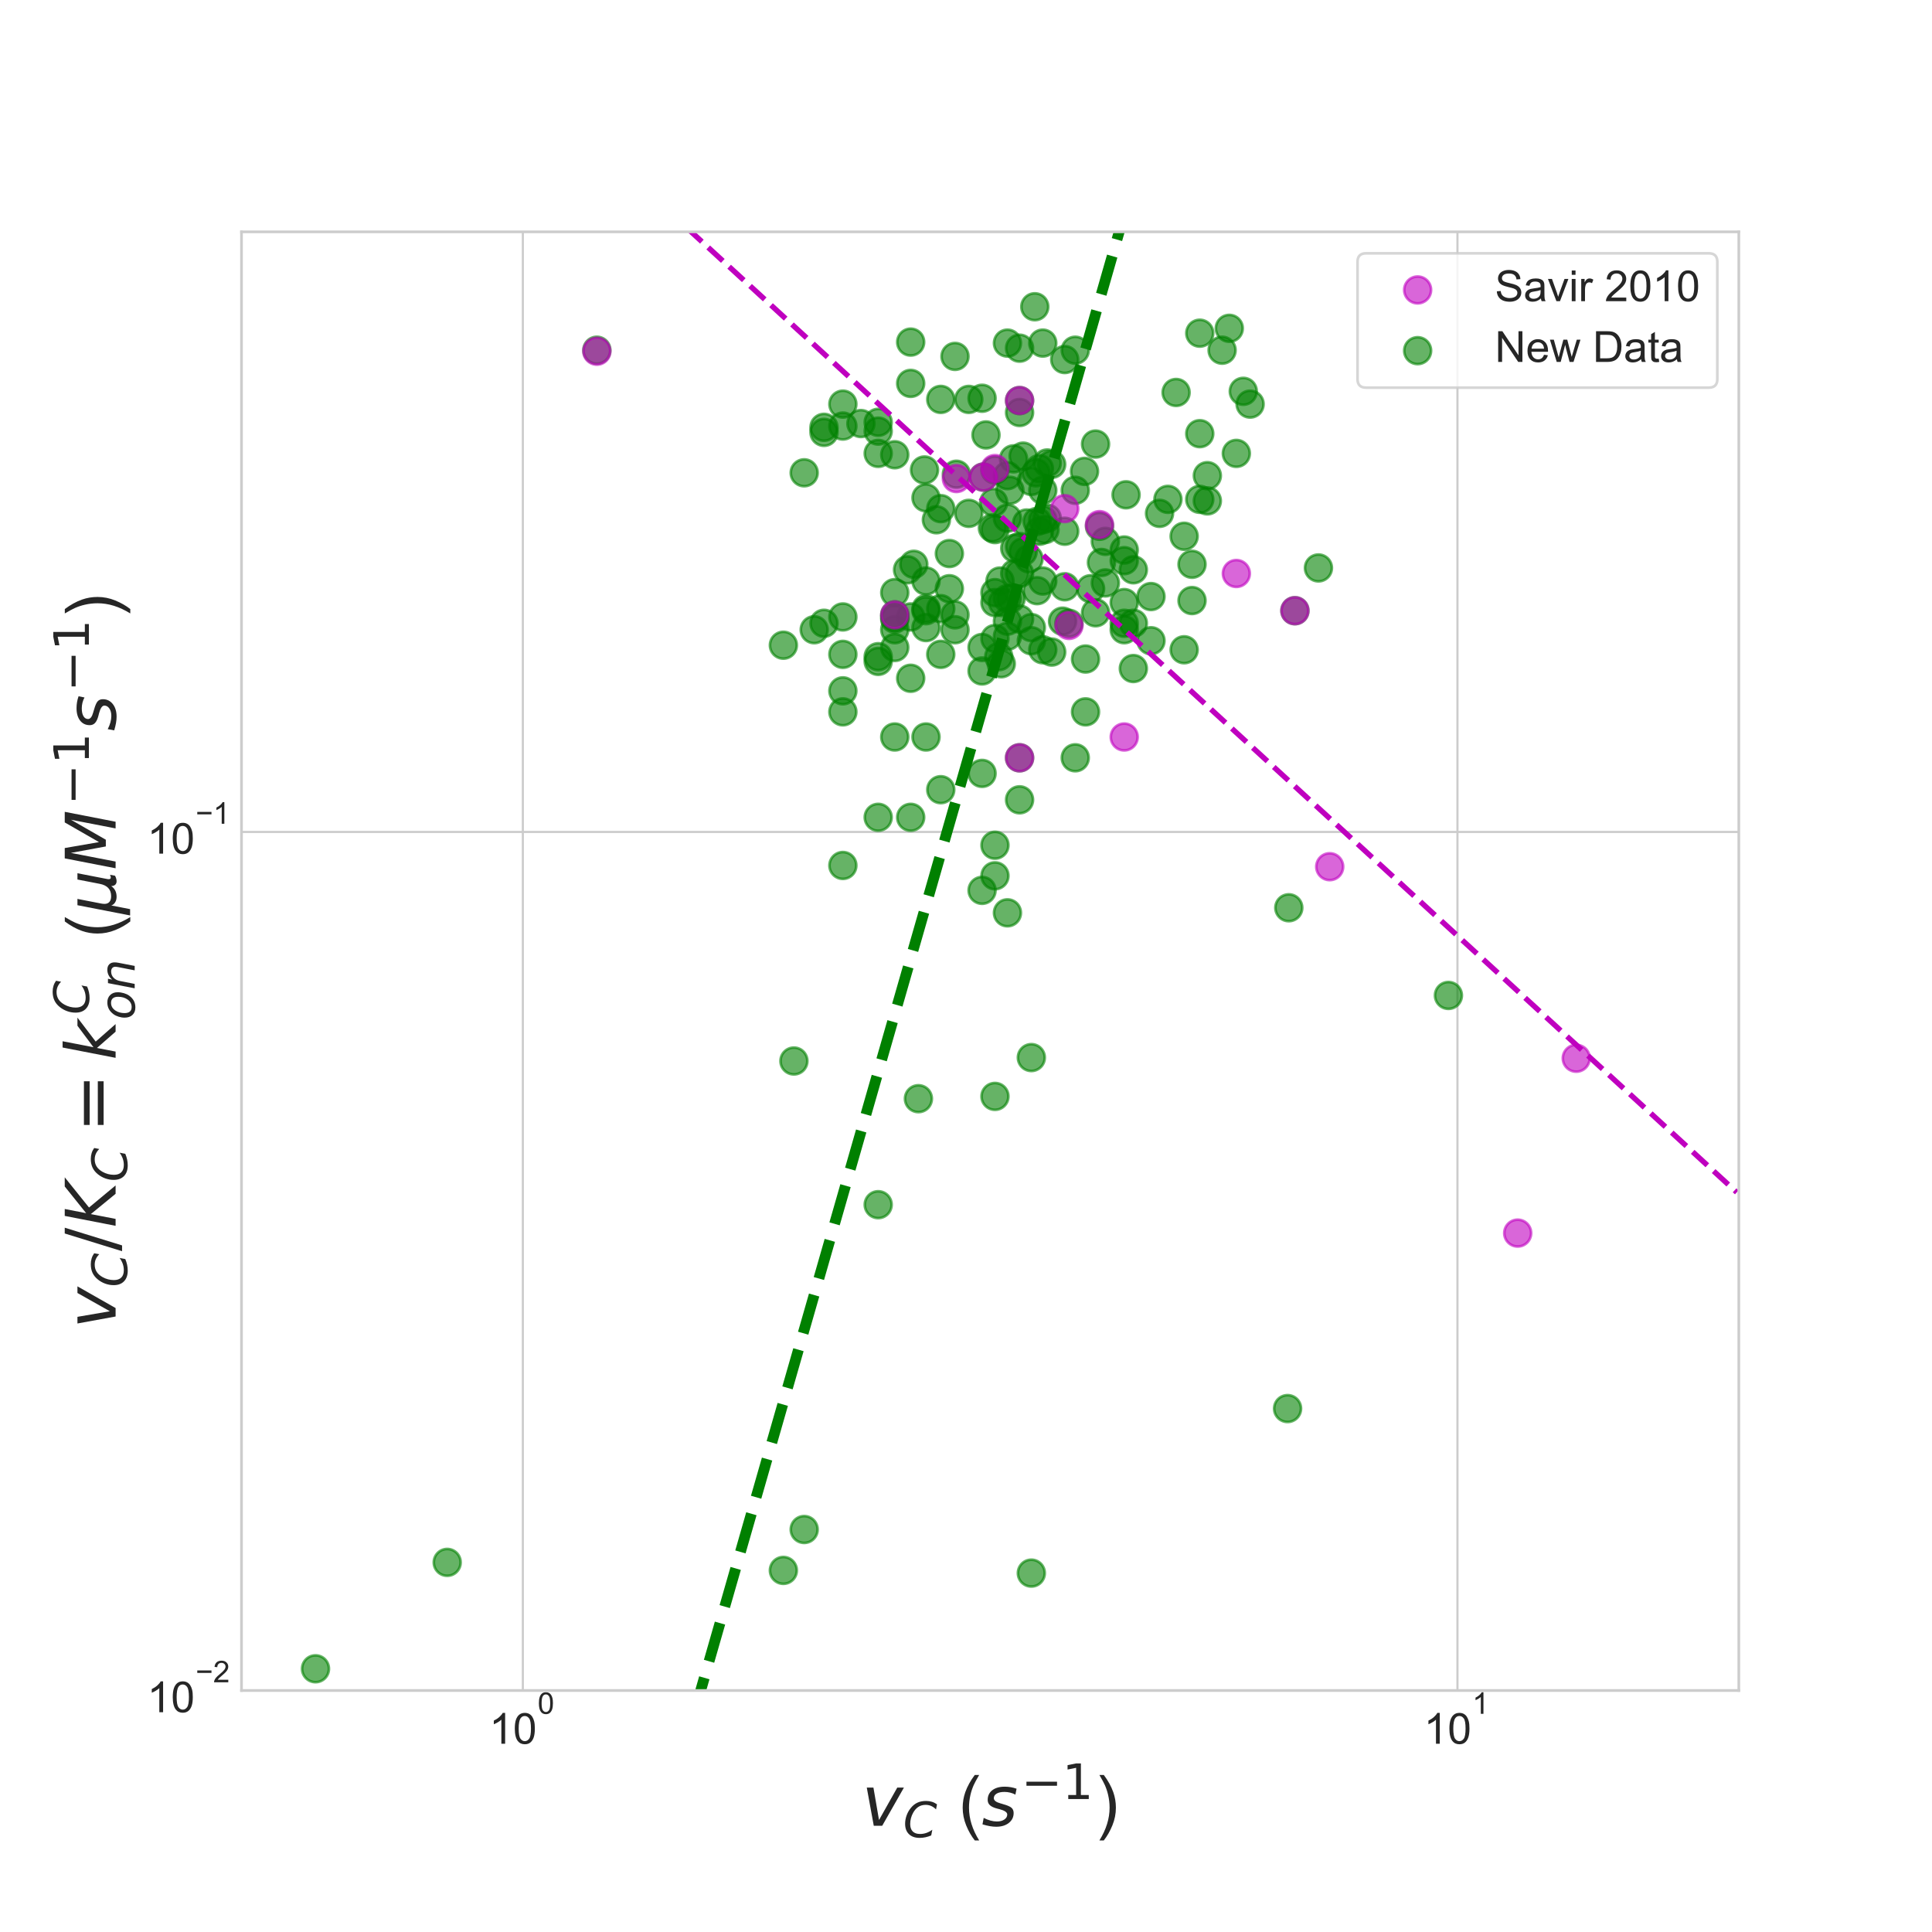 <?xml version="1.0" encoding="utf-8" standalone="no"?>
<!DOCTYPE svg PUBLIC "-//W3C//DTD SVG 1.1//EN"
  "http://www.w3.org/Graphics/SVG/1.1/DTD/svg11.dtd">
<!-- Created with matplotlib (http://matplotlib.org/) -->
<svg height="720pt" version="1.1" viewBox="0 0 720 720" width="720pt" xmlns="http://www.w3.org/2000/svg" xmlns:xlink="http://www.w3.org/1999/xlink">
 <defs>
  <style type="text/css">
*{stroke-linecap:butt;stroke-linejoin:round;}
  </style>
 </defs>
 <g id="figure_1">
  <g id="patch_1">
   <path d="M 0 720 
L 720 720 
L 720 0 
L 0 0 
z
" style="fill:#ffffff;"/>
  </g>
  <g id="axes_1">
   <g id="patch_2">
    <path d="M 90 630 
L 648 630 
L 648 86.4 
L 90 86.4 
z
" style="fill:#ffffff;"/>
   </g>
   <g id="matplotlib.axis_1">
    <g id="xtick_1">
     <g id="line2d_1">
      <path clip-path="url(#p50a602814a)" d="M 194.849 630 
L 194.849 86.4 
" style="fill:none;stroke:#cccccc;stroke-linecap:round;stroke-width:0.8;"/>
     </g>
     <g id="line2d_2"/>
     <g id="text_1">
      <!-- $\mathdefault{10^{0}}$ -->
      <defs>
       <path d="M 37.25 0 
L 28.469 0 
L 28.469 56 
Q 25.297 52.984 20.141 49.953 
Q 14.984 46.922 10.891 45.406 
L 10.891 53.906 
Q 18.266 57.375 23.781 62.297 
Q 29.297 67.234 31.594 71.875 
L 37.25 71.875 
z
" id="ArialMT-31"/>
       <path d="M 4.156 35.297 
Q 4.156 48 6.766 55.734 
Q 9.375 63.484 14.516 67.672 
Q 19.672 71.875 27.484 71.875 
Q 33.25 71.875 37.594 69.547 
Q 41.938 67.234 44.766 62.859 
Q 47.609 58.5 49.219 52.219 
Q 50.828 45.953 50.828 35.297 
Q 50.828 22.703 48.234 14.969 
Q 45.656 7.234 40.5 3 
Q 35.359 -1.219 27.484 -1.219 
Q 17.141 -1.219 11.234 6.203 
Q 4.156 15.141 4.156 35.297 
z
M 13.188 35.297 
Q 13.188 17.672 17.312 11.828 
Q 21.438 6 27.484 6 
Q 33.547 6 37.672 11.859 
Q 41.797 17.719 41.797 35.297 
Q 41.797 52.984 37.672 58.781 
Q 33.547 64.594 27.391 64.594 
Q 21.344 64.594 17.719 59.469 
Q 13.188 52.938 13.188 35.297 
z
" id="ArialMT-30"/>
      </defs>
      <g style="fill:#262626;" transform="translate(182.289 650)scale(0.16 -0.16)">
       <use transform="translate(0 0.994)" xlink:href="#ArialMT-31"/>
       <use transform="translate(55.615 0.994)" xlink:href="#ArialMT-30"/>
       <use transform="translate(112.973 70.688)scale(0.7)" xlink:href="#ArialMT-30"/>
      </g>
     </g>
    </g>
    <g id="xtick_2">
     <g id="line2d_3">
      <path clip-path="url(#p50a602814a)" d="M 543.151 630 
L 543.151 86.4 
" style="fill:none;stroke:#cccccc;stroke-linecap:round;stroke-width:0.8;"/>
     </g>
     <g id="line2d_4"/>
     <g id="text_2">
      <!-- $\mathdefault{10^{1}}$ -->
      <g style="fill:#262626;" transform="translate(530.591 650)scale(0.16 -0.16)">
       <use transform="translate(0 0.994)" xlink:href="#ArialMT-31"/>
       <use transform="translate(55.615 0.994)" xlink:href="#ArialMT-30"/>
       <use transform="translate(112.973 70.688)scale(0.7)" xlink:href="#ArialMT-31"/>
      </g>
     </g>
    </g>
    <g id="xtick_3">
     <g id="line2d_5"/>
    </g>
    <g id="xtick_4">
     <g id="line2d_6"/>
    </g>
    <g id="xtick_5">
     <g id="line2d_7"/>
    </g>
    <g id="xtick_6">
     <g id="line2d_8"/>
    </g>
    <g id="xtick_7">
     <g id="line2d_9"/>
    </g>
    <g id="xtick_8">
     <g id="line2d_10"/>
    </g>
    <g id="xtick_9">
     <g id="line2d_11"/>
    </g>
    <g id="xtick_10">
     <g id="line2d_12"/>
    </g>
    <g id="xtick_11">
     <g id="line2d_13"/>
    </g>
    <g id="xtick_12">
     <g id="line2d_14"/>
    </g>
    <g id="xtick_13">
     <g id="line2d_15"/>
    </g>
    <g id="xtick_14">
     <g id="line2d_16"/>
    </g>
    <g id="xtick_15">
     <g id="line2d_17"/>
    </g>
    <g id="xtick_16">
     <g id="line2d_18"/>
    </g>
    <g id="text_3">
     <!-- $v_C$ ($s^{-1}$) -->
     <defs>
      <path d="M 7.172 54.688 
L 16.703 54.688 
L 24.703 8.203 
L 50.875 54.688 
L 60.406 54.688 
L 29.297 0 
L 17.188 0 
z
" id="DejaVuSans-Oblique-76"/>
      <path d="M 69.484 67.281 
L 67.484 56.891 
Q 62.797 61.625 57.547 63.922 
Q 52.297 66.219 46.188 66.219 
Q 37.844 66.219 31.516 62.203 
Q 25.203 58.203 20.609 50 
Q 17.672 44.734 16.125 38.844 
Q 14.594 32.953 14.594 27 
Q 14.594 17.047 19.75 11.812 
Q 24.906 6.594 34.719 6.594 
Q 41.5 6.594 47.75 8.766 
Q 54 10.938 59.906 15.281 
L 57.625 3.609 
Q 51.812 1.125 45.875 -0.141 
Q 39.938 -1.422 33.984 -1.422 
Q 19.969 -1.422 12.078 6.188 
Q 4.203 13.812 4.203 27.391 
Q 4.203 36.078 7.203 44.469 
Q 10.203 52.875 15.828 59.812 
Q 21.781 67.188 29.422 70.703 
Q 37.062 74.219 47.219 74.219 
Q 53.469 74.219 59.062 72.484 
Q 64.656 70.75 69.484 67.281 
z
" id="DejaVuSans-Oblique-43"/>
      <path id="ArialMT-20"/>
      <path d="M 23.391 -21.047 
Q 16.109 -11.859 11.078 0.438 
Q 6.062 12.75 6.062 25.922 
Q 6.062 37.547 9.812 48.188 
Q 14.203 60.547 23.391 72.797 
L 29.688 72.797 
Q 23.781 62.641 21.875 58.297 
Q 18.891 51.562 17.188 44.234 
Q 15.094 35.109 15.094 25.875 
Q 15.094 2.391 29.688 -21.047 
z
" id="ArialMT-28"/>
      <path d="M 50 53.078 
L 48.297 44.578 
Q 44.734 46.531 40.766 47.5 
Q 36.812 48.484 32.625 48.484 
Q 25.531 48.484 21.453 46.062 
Q 17.391 43.656 17.391 39.5 
Q 17.391 34.672 26.859 32.078 
Q 27.594 31.891 27.938 31.781 
L 30.812 30.906 
Q 39.797 28.422 42.797 25.688 
Q 45.797 22.953 45.797 18.219 
Q 45.797 9.516 38.891 4.047 
Q 31.984 -1.422 20.797 -1.422 
Q 16.453 -1.422 11.672 -0.578 
Q 6.891 0.25 1.125 2 
L 2.875 11.281 
Q 7.812 8.734 12.594 7.422 
Q 17.391 6.109 21.781 6.109 
Q 28.375 6.109 32.5 8.938 
Q 36.625 11.766 36.625 16.109 
Q 36.625 20.797 25.781 23.688 
L 24.859 23.922 
L 21.781 24.703 
Q 14.938 26.516 11.766 29.469 
Q 8.594 32.422 8.594 37.016 
Q 8.594 45.75 15.156 50.875 
Q 21.734 56 33.016 56 
Q 37.453 56 41.672 55.266 
Q 45.906 54.547 50 53.078 
z
" id="DejaVuSans-Oblique-73"/>
      <path d="M 10.594 35.5 
L 73.188 35.5 
L 73.188 27.203 
L 10.594 27.203 
z
" id="DejaVuSans-2212"/>
      <path d="M 12.406 8.297 
L 28.516 8.297 
L 28.516 63.922 
L 10.984 60.406 
L 10.984 69.391 
L 28.422 72.906 
L 38.281 72.906 
L 38.281 8.297 
L 54.391 8.297 
L 54.391 0 
L 12.406 0 
z
" id="DejaVuSans-31"/>
      <path d="M 12.359 -21.047 
L 6.062 -21.047 
Q 20.656 2.391 20.656 25.875 
Q 20.656 35.062 18.562 44.094 
Q 16.891 51.422 13.922 58.156 
Q 12.016 62.547 6.062 72.797 
L 12.359 72.797 
Q 21.531 60.547 25.922 48.188 
Q 29.688 37.547 29.688 25.922 
Q 29.688 12.75 24.625 0.438 
Q 19.578 -11.859 12.359 -21.047 
z
" id="ArialMT-29"/>
     </defs>
     <g style="fill:#262626;" transform="translate(321.16 680.58)scale(0.26 -0.26)">
      <use transform="translate(0 0.684)" xlink:href="#DejaVuSans-Oblique-76"/>
      <use transform="translate(59.18 -15.722)scale(0.7)" xlink:href="#DejaVuSans-Oblique-43"/>
      <use transform="translate(110.791 0.684)" xlink:href="#ArialMT-20"/>
      <use transform="translate(138.574 0.684)" xlink:href="#ArialMT-28"/>
      <use transform="translate(171.875 0.684)" xlink:href="#DejaVuSans-Oblique-73"/>
      <use transform="translate(228.625 38.966)scale(0.7)" xlink:href="#DejaVuSans-2212"/>
      <use transform="translate(287.277 38.966)scale(0.7)" xlink:href="#DejaVuSans-31"/>
      <use transform="translate(334.547 0.684)" xlink:href="#ArialMT-29"/>
     </g>
    </g>
   </g>
   <g id="matplotlib.axis_2">
    <g id="ytick_1">
     <g id="line2d_19">
      <path clip-path="url(#p50a602814a)" d="M 90 630 
L 648 630 
" style="fill:none;stroke:#cccccc;stroke-linecap:round;stroke-width:0.8;"/>
     </g>
     <g id="line2d_20"/>
     <g id="text_4">
      <!-- $\mathdefault{10^{-2}}$ -->
      <defs>
       <path d="M 52.828 31.203 
L 5.562 31.203 
L 5.562 39.406 
L 52.828 39.406 
z
" id="ArialMT-2212"/>
       <path d="M 50.344 8.453 
L 50.344 0 
L 3.031 0 
Q 2.938 3.172 4.047 6.109 
Q 5.859 10.938 9.828 15.625 
Q 13.812 20.312 21.344 26.469 
Q 33.016 36.031 37.109 41.625 
Q 41.219 47.219 41.219 52.203 
Q 41.219 57.422 37.469 61 
Q 33.734 64.594 27.734 64.594 
Q 21.391 64.594 17.578 60.781 
Q 13.766 56.984 13.719 50.25 
L 4.688 51.172 
Q 5.609 61.281 11.656 66.578 
Q 17.719 71.875 27.938 71.875 
Q 38.234 71.875 44.234 66.156 
Q 50.25 60.453 50.25 52 
Q 50.25 47.703 48.484 43.547 
Q 46.734 39.406 42.656 34.812 
Q 38.578 30.219 29.109 22.219 
Q 21.188 15.578 18.938 13.203 
Q 16.703 10.844 15.234 8.453 
z
" id="ArialMT-32"/>
      </defs>
      <g style="fill:#262626;" transform="translate(54.82 638.25)scale(0.16 -0.16)">
       <use transform="translate(0 0.994)" xlink:href="#ArialMT-31"/>
       <use transform="translate(55.615 0.994)" xlink:href="#ArialMT-30"/>
       <use transform="translate(112.973 70.688)scale(0.7)" xlink:href="#ArialMT-2212"/>
       <use transform="translate(153.852 70.688)scale(0.7)" xlink:href="#ArialMT-32"/>
      </g>
     </g>
    </g>
    <g id="ytick_2">
     <g id="line2d_21">
      <path clip-path="url(#p50a602814a)" d="M 90 310.041 
L 648 310.041 
" style="fill:none;stroke:#cccccc;stroke-linecap:round;stroke-width:0.8;"/>
     </g>
     <g id="line2d_22"/>
     <g id="text_5">
      <!-- $\mathdefault{10^{-1}}$ -->
      <g style="fill:#262626;" transform="translate(54.82 318.291)scale(0.16 -0.16)">
       <use transform="translate(0 0.994)" xlink:href="#ArialMT-31"/>
       <use transform="translate(55.615 0.994)" xlink:href="#ArialMT-30"/>
       <use transform="translate(112.973 70.688)scale(0.7)" xlink:href="#ArialMT-2212"/>
       <use transform="translate(153.852 70.688)scale(0.7)" xlink:href="#ArialMT-31"/>
      </g>
     </g>
    </g>
    <g id="ytick_3">
     <g id="line2d_23"/>
    </g>
    <g id="ytick_4">
     <g id="line2d_24"/>
    </g>
    <g id="ytick_5">
     <g id="line2d_25"/>
    </g>
    <g id="ytick_6">
     <g id="line2d_26"/>
    </g>
    <g id="ytick_7">
     <g id="line2d_27"/>
    </g>
    <g id="ytick_8">
     <g id="line2d_28"/>
    </g>
    <g id="ytick_9">
     <g id="line2d_29"/>
    </g>
    <g id="ytick_10">
     <g id="line2d_30"/>
    </g>
    <g id="ytick_11">
     <g id="line2d_31"/>
    </g>
    <g id="ytick_12">
     <g id="line2d_32"/>
    </g>
    <g id="ytick_13">
     <g id="line2d_33"/>
    </g>
    <g id="ytick_14">
     <g id="line2d_34"/>
    </g>
    <g id="text_6">
     <!-- $v_C / K_C = k_{on}^C$ ($\mu M^{-1} s^{-1}$) -->
     <defs>
      <path d="M 25.391 72.906 
L 33.688 72.906 
L 8.297 -9.281 
L 0 -9.281 
z
" id="DejaVuSans-2f"/>
      <path d="M 16.891 72.906 
L 26.812 72.906 
L 20.797 42.188 
L 59.078 72.906 
L 72.219 72.906 
L 28.906 38.094 
L 60.594 0 
L 48.578 0 
L 19.484 35.5 
L 12.594 0 
L 2.688 0 
z
" id="DejaVuSans-Oblique-4b"/>
      <path d="M 10.594 45.406 
L 73.188 45.406 
L 73.188 37.203 
L 10.594 37.203 
z
M 10.594 25.484 
L 73.188 25.484 
L 73.188 17.188 
L 10.594 17.188 
z
" id="DejaVuSans-3d"/>
      <path d="M 18.312 75.984 
L 27.297 75.984 
L 18.703 31.688 
L 49.516 54.688 
L 61.188 54.688 
L 26.812 28.516 
L 51.906 0 
L 41.016 0 
L 17.672 26.703 
L 12.5 0 
L 3.516 0 
z
" id="DejaVuSans-Oblique-6b"/>
      <path d="M 25.391 -1.422 
Q 15.766 -1.422 10.172 4.516 
Q 4.594 10.453 4.594 20.703 
Q 4.594 26.656 6.516 32.828 
Q 8.453 39.016 11.531 43.219 
Q 16.359 49.75 22.312 52.875 
Q 28.266 56 35.797 56 
Q 45.125 56 50.859 50.188 
Q 56.594 44.391 56.594 35.016 
Q 56.594 28.516 54.688 22.062 
Q 52.781 15.625 49.703 11.375 
Q 44.922 4.828 38.969 1.703 
Q 33.016 -1.422 25.391 -1.422 
z
M 13.922 21 
Q 13.922 13.578 17.016 9.891 
Q 20.125 6.203 26.422 6.203 
Q 35.453 6.203 41.375 14.078 
Q 47.312 21.969 47.312 34.078 
Q 47.312 41.156 44.141 44.766 
Q 40.969 48.391 34.812 48.391 
Q 29.734 48.391 25.781 46.016 
Q 21.828 43.656 18.703 38.812 
Q 16.406 35.203 15.156 30.562 
Q 13.922 25.922 13.922 21 
z
" id="DejaVuSans-Oblique-6f"/>
      <path d="M 55.719 33.016 
L 49.312 0 
L 40.281 0 
L 46.688 32.672 
Q 47.125 34.969 47.359 36.719 
Q 47.609 38.484 47.609 39.5 
Q 47.609 43.609 45.016 45.891 
Q 42.438 48.188 37.797 48.188 
Q 30.562 48.188 25.344 43.375 
Q 20.125 38.578 18.5 30.328 
L 12.5 0 
L 3.516 0 
L 14.109 54.688 
L 23.094 54.688 
L 21.297 46.094 
Q 25.047 50.828 30.312 53.406 
Q 35.594 56 41.406 56 
Q 48.641 56 52.609 52.094 
Q 56.594 48.188 56.594 41.109 
Q 56.594 39.359 56.375 37.359 
Q 56.156 35.359 55.719 33.016 
z
" id="DejaVuSans-Oblique-6e"/>
      <path d="M -1.312 -20.797 
L 13.375 54.688 
L 22.406 54.688 
L 15.766 20.656 
Q 15.578 19.625 15.422 18.359 
Q 15.281 17.094 15.281 15.828 
Q 15.281 11.281 18.141 8.828 
Q 21 6.391 26.312 6.391 
Q 33.547 6.391 37.984 10.484 
Q 42.438 14.594 44 22.797 
L 50.203 54.688 
L 59.188 54.688 
L 51.031 12.641 
Q 50.828 11.719 50.75 11.031 
Q 50.688 10.359 50.688 9.812 
Q 50.688 8.297 51.297 7.594 
Q 51.906 6.891 53.219 6.891 
Q 53.719 6.891 54.562 7.125 
Q 55.422 7.375 56.984 8.016 
L 55.609 0.781 
Q 53.469 -0.297 51.516 -0.859 
Q 49.562 -1.422 47.703 -1.422 
Q 44.484 -1.422 42.656 0.625 
Q 40.828 2.688 40.828 6.297 
Q 38.094 2.391 34.297 0.484 
Q 30.516 -1.422 25.391 -1.422 
Q 20.844 -1.422 17.453 0.672 
Q 14.062 2.781 12.984 6.203 
L 7.719 -20.797 
z
" id="DejaVuSans-Oblique-3bc"/>
      <path d="M 16.891 72.906 
L 31.688 72.906 
L 40.188 23.781 
L 68.406 72.906 
L 83.594 72.906 
L 69.391 0 
L 59.812 0 
L 72.219 63.922 
L 43.609 14.016 
L 33.984 14.016 
L 24.703 64.109 
L 12.312 0 
L 2.688 0 
z
" id="DejaVuSans-Oblique-4d"/>
     </defs>
     <g style="fill:#262626;" transform="translate(43.28 495.09)rotate(-90)scale(0.26 -0.26)">
      <use transform="translate(0 0.766)" xlink:href="#DejaVuSans-Oblique-76"/>
      <use transform="translate(59.18 -15.641)scale(0.7)" xlink:href="#DejaVuSans-Oblique-43"/>
      <use transform="translate(110.791 0.766)" xlink:href="#DejaVuSans-2f"/>
      <use transform="translate(144.482 0.766)" xlink:href="#DejaVuSans-Oblique-4b"/>
      <use transform="translate(210.059 -15.641)scale(0.7)" xlink:href="#DejaVuSans-Oblique-43"/>
      <use transform="translate(281.152 0.766)" xlink:href="#DejaVuSans-3d"/>
      <use transform="translate(384.424 0.766)" xlink:href="#DejaVuSans-Oblique-6b"/>
      <use transform="translate(449.782 39.047)scale(0.7)" xlink:href="#DejaVuSans-Oblique-43"/>
      <use transform="translate(442.334 -26.578)scale(0.7)" xlink:href="#DejaVuSans-Oblique-6f"/>
      <use transform="translate(485.161 -26.578)scale(0.7)" xlink:href="#DejaVuSans-Oblique-6e"/>
      <use transform="translate(532.261 0.766)" xlink:href="#ArialMT-20"/>
      <use transform="translate(560.044 0.766)" xlink:href="#ArialMT-28"/>
      <use transform="translate(593.345 0.766)" xlink:href="#DejaVuSans-Oblique-3bc"/>
      <use transform="translate(656.968 0.766)" xlink:href="#DejaVuSans-Oblique-4d"/>
      <use transform="translate(750.264 39.047)scale(0.7)" xlink:href="#DejaVuSans-2212"/>
      <use transform="translate(808.916 39.047)scale(0.7)" xlink:href="#DejaVuSans-31"/>
      <use transform="translate(856.187 0.766)" xlink:href="#DejaVuSans-Oblique-73"/>
      <use transform="translate(912.936 39.047)scale(0.7)" xlink:href="#DejaVuSans-2212"/>
      <use transform="translate(971.589 39.047)scale(0.7)" xlink:href="#DejaVuSans-31"/>
      <use transform="translate(1018.859 0.766)" xlink:href="#ArialMT-29"/>
     </g>
    </g>
   </g>
   <g id="PathCollection_1">
    <defs>
     <path d="M 0 5 
C 1.326 5 2.598 4.473 3.536 3.536 
C 4.473 2.598 5 1.326 5 0 
C 5 -1.326 4.473 -2.598 3.536 -3.536 
C 2.598 -4.473 1.326 -5 0 -5 
C -1.326 -5 -2.598 -4.473 -3.536 -3.536 
C -4.473 -2.598 -5 -1.326 -5 0 
C -5 1.326 -4.473 2.598 -3.536 3.536 
C -2.598 4.473 -1.326 5 0 5 
z
" id="m1750986c79" style="stroke:#008000;stroke-opacity:0.6;"/>
    </defs>
    <g clip-path="url(#p50a602814a)">
     <use style="fill:#008000;fill-opacity:0.6;stroke:#008000;stroke-opacity:0.6;" x="299.698" xlink:href="#m1750986c79" y="570.001"/>
     <use style="fill:#008000;fill-opacity:0.6;stroke:#008000;stroke-opacity:0.6;" x="117.579" xlink:href="#m1750986c79" y="621.903"/>
     <use style="fill:#008000;fill-opacity:0.6;stroke:#008000;stroke-opacity:0.6;" x="-1" xlink:href="#m1750986c79" y="721.257"/>
     <use style="fill:#008000;fill-opacity:0.6;stroke:#008000;stroke-opacity:0.6;" x="-1" xlink:href="#m1750986c79" y="726.197"/>
     <use style="fill:#008000;fill-opacity:0.6;stroke:#008000;stroke-opacity:0.6;" x="291.94" xlink:href="#m1750986c79" y="585.244"/>
     <use style="fill:#008000;fill-opacity:0.6;stroke:#008000;stroke-opacity:0.6;" x="384.349" xlink:href="#m1750986c79" y="586.255"/>
     <use style="fill:#008000;fill-opacity:0.6;stroke:#008000;stroke-opacity:0.6;" x="327.277" xlink:href="#m1750986c79" y="168.969"/>
     <use style="fill:#008000;fill-opacity:0.6;stroke:#008000;stroke-opacity:0.6;" x="361.031" xlink:href="#m1750986c79" y="148.849"/>
     <use style="fill:#008000;fill-opacity:0.6;stroke:#008000;stroke-opacity:0.6;" x="388.61" xlink:href="#m1750986c79" y="127.865"/>
     <use style="fill:#008000;fill-opacity:0.6;stroke:#008000;stroke-opacity:0.6;" x="379.964" xlink:href="#m1750986c79" y="129.751"/>
     <use style="fill:#008000;fill-opacity:0.6;stroke:#008000;stroke-opacity:0.6;" x="327.277" xlink:href="#m1750986c79" y="157.382"/>
     <use style="fill:#008000;fill-opacity:0.6;stroke:#008000;stroke-opacity:0.6;" x="375.448" xlink:href="#m1750986c79" y="127.865"/>
     <use style="fill:#008000;fill-opacity:0.6;stroke:#008000;stroke-opacity:0.6;" x="400.718" xlink:href="#m1750986c79" y="130.512"/>
     <use style="fill:#008000;fill-opacity:0.6;stroke:#008000;stroke-opacity:0.6;" x="299.698" xlink:href="#m1750986c79" y="176.202"/>
     <use style="fill:#008000;fill-opacity:0.6;stroke:#008000;stroke-opacity:0.6;" x="333.452" xlink:href="#m1750986c79" y="169.473"/>
     <use style="fill:#008000;fill-opacity:0.6;stroke:#008000;stroke-opacity:0.6;" x="355.903" xlink:href="#m1750986c79" y="132.822"/>
     <use style="fill:#008000;fill-opacity:0.6;stroke:#008000;stroke-opacity:0.6;" x="327.277" xlink:href="#m1750986c79" y="160.663"/>
     <use style="fill:#008000;fill-opacity:0.6;stroke:#008000;stroke-opacity:0.6;" x="350.595" xlink:href="#m1750986c79" y="148.849"/>
     <use style="fill:#008000;fill-opacity:0.6;stroke:#008000;stroke-opacity:0.6;" x="339.385" xlink:href="#m1750986c79" y="127.491"/>
     <use style="fill:#008000;fill-opacity:0.6;stroke:#008000;stroke-opacity:0.6;" x="307.079" xlink:href="#m1750986c79" y="159.248"/>
     <use style="fill:#008000;fill-opacity:0.6;stroke:#008000;stroke-opacity:0.6;" x="356.424" xlink:href="#m1750986c79" y="176.734"/>
     <use style="fill:#008000;fill-opacity:0.6;stroke:#008000;stroke-opacity:0.6;" x="367.448" xlink:href="#m1750986c79" y="162.093"/>
     <use style="fill:#008000;fill-opacity:0.6;stroke:#008000;stroke-opacity:0.6;" x="366.478" xlink:href="#m1750986c79" y="177.803"/>
     <use style="fill:#008000;fill-opacity:0.6;stroke:#008000;stroke-opacity:0.6;" x="370.794" xlink:href="#m1750986c79" y="175.146"/>
     <use style="fill:#008000;fill-opacity:0.6;stroke:#008000;stroke-opacity:0.6;" x="370.794" xlink:href="#m1750986c79" y="220.852"/>
     <use style="fill:#008000;fill-opacity:0.6;stroke:#008000;stroke-opacity:0.6;" x="353.802" xlink:href="#m1750986c79" y="206.284"/>
     <use style="fill:#008000;fill-opacity:0.6;stroke:#008000;stroke-opacity:0.6;" x="391.935" xlink:href="#m1750986c79" y="173.056"/>
     <use style="fill:#008000;fill-opacity:0.6;stroke:#008000;stroke-opacity:0.6;" x="373.139" xlink:href="#m1750986c79" y="247.362"/>
     <use style="fill:#008000;fill-opacity:0.6;stroke:#008000;stroke-opacity:0.6;" x="372.673" xlink:href="#m1750986c79" y="216.532"/>
     <use style="fill:#008000;fill-opacity:0.6;stroke:#008000;stroke-opacity:0.6;" x="353.802" xlink:href="#m1750986c79" y="219.397"/>
     <use style="fill:#008000;fill-opacity:0.6;stroke:#008000;stroke-opacity:0.6;" x="340.544" xlink:href="#m1750986c79" y="210.293"/>
     <use style="fill:#008000;fill-opacity:0.6;stroke:#008000;stroke-opacity:0.6;" x="345.094" xlink:href="#m1750986c79" y="216.532"/>
     <use style="fill:#008000;fill-opacity:0.6;stroke:#008000;stroke-opacity:0.6;" x="376.362" xlink:href="#m1750986c79" y="182.717"/>
     <use style="fill:#008000;fill-opacity:0.6;stroke:#008000;stroke-opacity:0.6;" x="303.434" xlink:href="#m1750986c79" y="234.682"/>
     <use style="fill:#008000;fill-opacity:0.6;stroke:#008000;stroke-opacity:0.6;" x="404.169" xlink:href="#m1750986c79" y="175.673"/>
     <use style="fill:#008000;fill-opacity:0.6;stroke:#008000;stroke-opacity:0.6;" x="372.205" xlink:href="#m1750986c79" y="244.732"/>
     <use style="fill:#008000;fill-opacity:0.6;stroke:#008000;stroke-opacity:0.6;" x="387.344" xlink:href="#m1750986c79" y="197.977"/>
     <use style="fill:#008000;fill-opacity:0.6;stroke:#008000;stroke-opacity:0.6;" x="373.604" xlink:href="#m1750986c79" y="224.558"/>
     <use style="fill:#008000;fill-opacity:0.6;stroke:#008000;stroke-opacity:0.6;" x="376.817" xlink:href="#m1750986c79" y="223.063"/>
     <use style="fill:#008000;fill-opacity:0.6;stroke:#008000;stroke-opacity:0.6;" x="390.282" xlink:href="#m1750986c79" y="193.1"/>
     <use style="fill:#008000;fill-opacity:0.6;stroke:#008000;stroke-opacity:0.6;" x="386.495" xlink:href="#m1750986c79" y="194.304"/>
     <use style="fill:#008000;fill-opacity:0.6;stroke:#008000;stroke-opacity:0.6;" x="387.344" xlink:href="#m1750986c79" y="174.62"/>
     <use style="fill:#008000;fill-opacity:0.6;stroke:#008000;stroke-opacity:0.6;" x="378.174" xlink:href="#m1750986c79" y="213.724"/>
     <use style="fill:#008000;fill-opacity:0.6;stroke:#008000;stroke-opacity:0.6;" x="386.495" xlink:href="#m1750986c79" y="220.122"/>
     <use style="fill:#008000;fill-opacity:0.6;stroke:#008000;stroke-opacity:0.6;" x="369.845" xlink:href="#m1750986c79" y="196.741"/>
     <use style="fill:#008000;fill-opacity:0.6;stroke:#008000;stroke-opacity:0.6;" x="383.482" xlink:href="#m1750986c79" y="208.274"/>
     <use style="fill:#008000;fill-opacity:0.6;stroke:#008000;stroke-opacity:0.6;" x="381.293" xlink:href="#m1750986c79" y="205.627"/>
     <use style="fill:#008000;fill-opacity:0.6;stroke:#008000;stroke-opacity:0.6;" x="389.448" xlink:href="#m1750986c79" y="197.358"/>
     <use style="fill:#008000;fill-opacity:0.6;stroke:#008000;stroke-opacity:0.6;" x="382.61" xlink:href="#m1750986c79" y="194.909"/>
     <use style="fill:#008000;fill-opacity:0.6;stroke:#008000;stroke-opacity:0.6;" x="378.174" xlink:href="#m1750986c79" y="204.323"/>
     <use style="fill:#008000;fill-opacity:0.6;stroke:#008000;stroke-opacity:0.6;" x="365.991" xlink:href="#m1750986c79" y="148.414"/>
     <use style="fill:#008000;fill-opacity:0.6;stroke:#008000;stroke-opacity:0.6;" x="339.385" xlink:href="#m1750986c79" y="142.881"/>
     <use style="fill:#008000;fill-opacity:0.6;stroke:#008000;stroke-opacity:0.6;" x="314.116" xlink:href="#m1750986c79" y="158.779"/>
     <use style="fill:#008000;fill-opacity:0.6;stroke:#008000;stroke-opacity:0.6;" x="320.84" xlink:href="#m1750986c79" y="157.846"/>
     <use style="fill:#008000;fill-opacity:0.6;stroke:#008000;stroke-opacity:0.6;" x="385.64" xlink:href="#m1750986c79" y="114.315"/>
     <use style="fill:#008000;fill-opacity:0.6;stroke:#008000;stroke-opacity:0.6;" x="390.282" xlink:href="#m1750986c79" y="172.539"/>
     <use style="fill:#008000;fill-opacity:0.6;stroke:#008000;stroke-opacity:0.6;" x="379.964" xlink:href="#m1750986c79" y="149.286"/>
     <use style="fill:#008000;fill-opacity:0.6;stroke:#008000;stroke-opacity:0.6;" x="388.61" xlink:href="#m1750986c79" y="182.717"/>
     <use style="fill:#008000;fill-opacity:0.6;stroke:#008000;stroke-opacity:0.6;" x="384.349" xlink:href="#m1750986c79" y="179.422"/>
     <use style="fill:#008000;fill-opacity:0.6;stroke:#008000;stroke-opacity:0.6;" x="307.079" xlink:href="#m1750986c79" y="232.279"/>
     <use style="fill:#008000;fill-opacity:0.6;stroke:#008000;stroke-opacity:0.6;" x="345.094" xlink:href="#m1750986c79" y="185.524"/>
     <use style="fill:#008000;fill-opacity:0.6;stroke:#008000;stroke-opacity:0.6;" x="333.452" xlink:href="#m1750986c79" y="229.139"/>
     <use style="fill:#008000;fill-opacity:0.6;stroke:#008000;stroke-opacity:0.6;" x="396.789" xlink:href="#m1750986c79" y="133.991"/>
     <use style="fill:#008000;fill-opacity:0.6;stroke:#008000;stroke-opacity:0.6;" x="377.723" xlink:href="#m1750986c79" y="170.997"/>
     <use style="fill:#008000;fill-opacity:0.6;stroke:#008000;stroke-opacity:0.6;" x="370.32" xlink:href="#m1750986c79" y="187.236"/>
     <use style="fill:#008000;fill-opacity:0.6;stroke:#008000;stroke-opacity:0.6;" x="381.293" xlink:href="#m1750986c79" y="169.979"/>
     <use style="fill:#008000;fill-opacity:0.6;stroke:#008000;stroke-opacity:0.6;" x="348.966" xlink:href="#m1750986c79" y="193.701"/>
     <use style="fill:#008000;fill-opacity:0.6;stroke:#008000;stroke-opacity:0.6;" x="344.533" xlink:href="#m1750986c79" y="175.146"/>
     <use style="fill:#008000;fill-opacity:0.6;stroke:#008000;stroke-opacity:0.6;" x="409.751" xlink:href="#m1750986c79" y="196.128"/>
     <use style="fill:#008000;fill-opacity:0.6;stroke:#008000;stroke-opacity:0.6;" x="398.373" xlink:href="#m1750986c79" y="232.279"/>
     <use style="fill:#008000;fill-opacity:0.6;stroke:#008000;stroke-opacity:0.6;" x="410.48" xlink:href="#m1750986c79" y="209.617"/>
     <use style="fill:#008000;fill-opacity:0.6;stroke:#008000;stroke-opacity:0.6;" x="391.935" xlink:href="#m1750986c79" y="243.005"/>
     <use style="fill:#008000;fill-opacity:0.6;stroke:#008000;stroke-opacity:0.6;" x="419.651" xlink:href="#m1750986c79" y="184.395"/>
     <use style="fill:#008000;fill-opacity:0.6;stroke:#008000;stroke-opacity:0.6;" x="406.427" xlink:href="#m1750986c79" y="219.397"/>
     <use style="fill:#008000;fill-opacity:0.6;stroke:#008000;stroke-opacity:0.6;" x="465.881" xlink:href="#m1750986c79" y="150.603"/>
     <use style="fill:#008000;fill-opacity:0.6;stroke:#008000;stroke-opacity:0.6;" x="447.116" xlink:href="#m1750986c79" y="124.17"/>
     <use style="fill:#008000;fill-opacity:0.6;stroke:#008000;stroke-opacity:0.6;" x="379.964" xlink:href="#m1750986c79" y="153.725"/>
     <use style="fill:#008000;fill-opacity:0.6;stroke:#008000;stroke-opacity:0.6;" x="438.302" xlink:href="#m1750986c79" y="146.26"/>
     <use style="fill:#008000;fill-opacity:0.6;stroke:#008000;stroke-opacity:0.6;" x="307.079" xlink:href="#m1750986c79" y="161.138"/>
     <use style="fill:#008000;fill-opacity:0.6;stroke:#008000;stroke-opacity:0.6;" x="447.116" xlink:href="#m1750986c79" y="161.615"/>
     <use style="fill:#008000;fill-opacity:0.6;stroke:#008000;stroke-opacity:0.6;" x="375.448" xlink:href="#m1750986c79" y="177.267"/>
     <use style="fill:#008000;fill-opacity:0.6;stroke:#008000;stroke-opacity:0.6;" x="463.338" xlink:href="#m1750986c79" y="145.833"/>
     <use style="fill:#008000;fill-opacity:0.6;stroke:#008000;stroke-opacity:0.6;" x="458.122" xlink:href="#m1750986c79" y="122.358"/>
     <use style="fill:#008000;fill-opacity:0.6;stroke:#008000;stroke-opacity:0.6;" x="455.444" xlink:href="#m1750986c79" y="130.512"/>
     <use style="fill:#008000;fill-opacity:0.6;stroke:#008000;stroke-opacity:0.6;" x="432.127" xlink:href="#m1750986c79" y="191.315"/>
     <use style="fill:#008000;fill-opacity:0.6;stroke:#008000;stroke-opacity:0.6;" x="338.217" xlink:href="#m1750986c79" y="212.342"/>
     <use style="fill:#008000;fill-opacity:0.6;stroke:#008000;stroke-opacity:0.6;" x="386.068" xlink:href="#m1750986c79" y="176.202"/>
     <use style="fill:#008000;fill-opacity:0.6;stroke:#008000;stroke-opacity:0.6;" x="395.991" xlink:href="#m1750986c79" y="231.488"/>
     <use style="fill:#008000;fill-opacity:0.6;stroke:#008000;stroke-opacity:0.6;" x="295.869" xlink:href="#m1750986c79" y="395.407"/>
     <use style="fill:#008000;fill-opacity:0.6;stroke:#008000;stroke-opacity:0.6;" x="166.664" xlink:href="#m1750986c79" y="582.256"/>
     <use style="fill:#008000;fill-opacity:0.6;stroke:#008000;stroke-opacity:0.6;" x="479.839" xlink:href="#m1750986c79" y="524.932"/>
     <use style="fill:#008000;fill-opacity:0.6;stroke:#008000;stroke-opacity:0.6;" x="539.786" xlink:href="#m1750986c79" y="370.974"/>
     <use style="fill:#008000;fill-opacity:0.6;stroke:#008000;stroke-opacity:0.6;" x="480.298" xlink:href="#m1750986c79" y="338.297"/>
     <use style="fill:#008000;fill-opacity:0.6;stroke:#008000;stroke-opacity:0.6;" x="339.385" xlink:href="#m1750986c79" y="304.591"/>
     <use style="fill:#008000;fill-opacity:0.6;stroke:#008000;stroke-opacity:0.6;" x="379.964" xlink:href="#m1750986c79" y="298.067"/>
     <use style="fill:#008000;fill-opacity:0.6;stroke:#008000;stroke-opacity:0.6;" x="327.277" xlink:href="#m1750986c79" y="304.591"/>
     <use style="fill:#008000;fill-opacity:0.6;stroke:#008000;stroke-opacity:0.6;" x="384.349" xlink:href="#m1750986c79" y="394.129"/>
     <use style="fill:#008000;fill-opacity:0.6;stroke:#008000;stroke-opacity:0.6;" x="375.448" xlink:href="#m1750986c79" y="340.183"/>
     <use style="fill:#008000;fill-opacity:0.6;stroke:#008000;stroke-opacity:0.6;" x="370.794" xlink:href="#m1750986c79" y="326.391"/>
     <use style="fill:#008000;fill-opacity:0.6;stroke:#008000;stroke-opacity:0.6;" x="327.277" xlink:href="#m1750986c79" y="448.952"/>
     <use style="fill:#008000;fill-opacity:0.6;stroke:#008000;stroke-opacity:0.6;" x="370.794" xlink:href="#m1750986c79" y="408.6"/>
     <use style="fill:#008000;fill-opacity:0.6;stroke:#008000;stroke-opacity:0.6;" x="482.572" xlink:href="#m1750986c79" y="227.595"/>
     <use style="fill:#008000;fill-opacity:0.6;stroke:#008000;stroke-opacity:0.6;" x="333.452" xlink:href="#m1750986c79" y="234.682"/>
     <use style="fill:#008000;fill-opacity:0.6;stroke:#008000;stroke-opacity:0.6;" x="375.448" xlink:href="#m1750986c79" y="223.063"/>
     <use style="fill:#008000;fill-opacity:0.6;stroke:#008000;stroke-opacity:0.6;" x="314.116" xlink:href="#m1750986c79" y="322.537"/>
     <use style="fill:#008000;fill-opacity:0.6;stroke:#008000;stroke-opacity:0.6;" x="222.428" xlink:href="#m1750986c79" y="130.512"/>
     <use style="fill:#008000;fill-opacity:0.6;stroke:#008000;stroke-opacity:0.6;" x="379.964" xlink:href="#m1750986c79" y="282.41"/>
     <use style="fill:#008000;fill-opacity:0.6;stroke:#008000;stroke-opacity:0.6;" x="350.595" xlink:href="#m1750986c79" y="226.829"/>
     <use style="fill:#008000;fill-opacity:0.6;stroke:#008000;stroke-opacity:0.6;" x="388.61" xlink:href="#m1750986c79" y="242.15"/>
     <use style="fill:#008000;fill-opacity:0.6;stroke:#008000;stroke-opacity:0.6;" x="444.234" xlink:href="#m1750986c79" y="210.293"/>
     <use style="fill:#008000;fill-opacity:0.6;stroke:#008000;stroke-opacity:0.6;" x="404.548" xlink:href="#m1750986c79" y="265.286"/>
     <use style="fill:#008000;fill-opacity:0.6;stroke:#008000;stroke-opacity:0.6;" x="460.752" xlink:href="#m1750986c79" y="168.969"/>
     <use style="fill:#008000;fill-opacity:0.6;stroke:#008000;stroke-opacity:0.6;" x="365.991" xlink:href="#m1750986c79" y="288.225"/>
     <use style="fill:#008000;fill-opacity:0.6;stroke:#008000;stroke-opacity:0.6;" x="400.718" xlink:href="#m1750986c79" y="282.41"/>
     <use style="fill:#008000;fill-opacity:0.6;stroke:#008000;stroke-opacity:0.6;" x="396.789" xlink:href="#m1750986c79" y="197.977"/>
     <use style="fill:#008000;fill-opacity:0.6;stroke:#008000;stroke-opacity:0.6;" x="355.903" xlink:href="#m1750986c79" y="234.682"/>
     <use style="fill:#008000;fill-opacity:0.6;stroke:#008000;stroke-opacity:0.6;" x="408.283" xlink:href="#m1750986c79" y="228.365"/>
     <use style="fill:#008000;fill-opacity:0.6;stroke:#008000;stroke-opacity:0.6;" x="333.452" xlink:href="#m1750986c79" y="241.3"/>
     <use style="fill:#008000;fill-opacity:0.6;stroke:#008000;stroke-opacity:0.6;" x="384.349" xlink:href="#m1750986c79" y="238.781"/>
     <use style="fill:#008000;fill-opacity:0.6;stroke:#008000;stroke-opacity:0.6;" x="375.448" xlink:href="#m1750986c79" y="231.488"/>
     <use style="fill:#008000;fill-opacity:0.6;stroke:#008000;stroke-opacity:0.6;" x="365.991" xlink:href="#m1750986c79" y="250.043"/>
     <use style="fill:#008000;fill-opacity:0.6;stroke:#008000;stroke-opacity:0.6;" x="418.965" xlink:href="#m1750986c79" y="224.558"/>
     <use style="fill:#008000;fill-opacity:0.6;stroke:#008000;stroke-opacity:0.6;" x="418.965" xlink:href="#m1750986c79" y="234.682"/>
     <use style="fill:#008000;fill-opacity:0.6;stroke:#008000;stroke-opacity:0.6;" x="408.283" xlink:href="#m1750986c79" y="165.488"/>
     <use style="fill:#008000;fill-opacity:0.6;stroke:#008000;stroke-opacity:0.6;" x="428.942" xlink:href="#m1750986c79" y="238.781"/>
     <use style="fill:#008000;fill-opacity:0.6;stroke:#008000;stroke-opacity:0.6;" x="365.991" xlink:href="#m1750986c79" y="241.3"/>
     <use style="fill:#008000;fill-opacity:0.6;stroke:#008000;stroke-opacity:0.6;" x="333.452" xlink:href="#m1750986c79" y="274.657"/>
     <use style="fill:#008000;fill-opacity:0.6;stroke:#008000;stroke-opacity:0.6;" x="422.364" xlink:href="#m1750986c79" y="212.342"/>
     <use style="fill:#008000;fill-opacity:0.6;stroke:#008000;stroke-opacity:0.6;" x="361.031" xlink:href="#m1750986c79" y="191.315"/>
     <use style="fill:#008000;fill-opacity:0.6;stroke:#008000;stroke-opacity:0.6;" x="375.448" xlink:href="#m1750986c79" y="193.1"/>
     <use style="fill:#008000;fill-opacity:0.6;stroke:#008000;stroke-opacity:0.6;" x="388.61" xlink:href="#m1750986c79" y="193.701"/>
     <use style="fill:#008000;fill-opacity:0.6;stroke:#008000;stroke-opacity:0.6;" x="375.448" xlink:href="#m1750986c79" y="237.127"/>
     <use style="fill:#008000;fill-opacity:0.6;stroke:#008000;stroke-opacity:0.6;" x="491.344" xlink:href="#m1750986c79" y="211.655"/>
     <use style="fill:#008000;fill-opacity:0.6;stroke:#008000;stroke-opacity:0.6;" x="388.61" xlink:href="#m1750986c79" y="216.532"/>
     <use style="fill:#008000;fill-opacity:0.6;stroke:#008000;stroke-opacity:0.6;" x="291.94" xlink:href="#m1750986c79" y="240.456"/>
     <use style="fill:#008000;fill-opacity:0.6;stroke:#008000;stroke-opacity:0.6;" x="422.364" xlink:href="#m1750986c79" y="232.279"/>
     <use style="fill:#008000;fill-opacity:0.6;stroke:#008000;stroke-opacity:0.6;" x="441.297" xlink:href="#m1750986c79" y="242.15"/>
     <use style="fill:#008000;fill-opacity:0.6;stroke:#008000;stroke-opacity:0.6;" x="441.297" xlink:href="#m1750986c79" y="199.85"/>
     <use style="fill:#008000;fill-opacity:0.6;stroke:#008000;stroke-opacity:0.6;" x="379.964" xlink:href="#m1750986c79" y="230.7"/>
     <use style="fill:#008000;fill-opacity:0.6;stroke:#008000;stroke-opacity:0.6;" x="418.965" xlink:href="#m1750986c79" y="204.974"/>
     <use style="fill:#008000;fill-opacity:0.6;stroke:#008000;stroke-opacity:0.6;" x="339.385" xlink:href="#m1750986c79" y="252.776"/>
     <use style="fill:#008000;fill-opacity:0.6;stroke:#008000;stroke-opacity:0.6;" x="333.452" xlink:href="#m1750986c79" y="220.852"/>
     <use style="fill:#008000;fill-opacity:0.6;stroke:#008000;stroke-opacity:0.6;" x="355.903" xlink:href="#m1750986c79" y="229.139"/>
     <use style="fill:#008000;fill-opacity:0.6;stroke:#008000;stroke-opacity:0.6;" x="411.928" xlink:href="#m1750986c79" y="217.242"/>
     <use style="fill:#008000;fill-opacity:0.6;stroke:#008000;stroke-opacity:0.6;" x="447.116" xlink:href="#m1750986c79" y="186.093"/>
     <use style="fill:#008000;fill-opacity:0.6;stroke:#008000;stroke-opacity:0.6;" x="379.964" xlink:href="#m1750986c79" y="203.675"/>
     <use style="fill:#008000;fill-opacity:0.6;stroke:#008000;stroke-opacity:0.6;" x="422.364" xlink:href="#m1750986c79" y="249.143"/>
     <use style="fill:#008000;fill-opacity:0.6;stroke:#008000;stroke-opacity:0.6;" x="428.942" xlink:href="#m1750986c79" y="222.322"/>
     <use style="fill:#008000;fill-opacity:0.6;stroke:#008000;stroke-opacity:0.6;" x="418.965" xlink:href="#m1750986c79" y="232.279"/>
     <use style="fill:#008000;fill-opacity:0.6;stroke:#008000;stroke-opacity:0.6;" x="327.277" xlink:href="#m1750986c79" y="244.732"/>
     <use style="fill:#008000;fill-opacity:0.6;stroke:#008000;stroke-opacity:0.6;" x="379.964" xlink:href="#m1750986c79" y="213.724"/>
     <use style="fill:#008000;fill-opacity:0.6;stroke:#008000;stroke-opacity:0.6;" x="370.794" xlink:href="#m1750986c79" y="237.952"/>
     <use style="fill:#008000;fill-opacity:0.6;stroke:#008000;stroke-opacity:0.6;" x="418.965" xlink:href="#m1750986c79" y="208.944"/>
     <use style="fill:#008000;fill-opacity:0.6;stroke:#008000;stroke-opacity:0.6;" x="333.452" xlink:href="#m1750986c79" y="229.917"/>
     <use style="fill:#008000;fill-opacity:0.6;stroke:#008000;stroke-opacity:0.6;" x="333.452" xlink:href="#m1750986c79" y="230.7"/>
     <use style="fill:#008000;fill-opacity:0.6;stroke:#008000;stroke-opacity:0.6;" x="345.094" xlink:href="#m1750986c79" y="227.595"/>
     <use style="fill:#008000;fill-opacity:0.6;stroke:#008000;stroke-opacity:0.6;" x="327.277" xlink:href="#m1750986c79" y="246.479"/>
     <use style="fill:#008000;fill-opacity:0.6;stroke:#008000;stroke-opacity:0.6;" x="314.116" xlink:href="#m1750986c79" y="257.455"/>
     <use style="fill:#008000;fill-opacity:0.6;stroke:#008000;stroke-opacity:0.6;" x="339.385" xlink:href="#m1750986c79" y="229.917"/>
     <use style="fill:#008000;fill-opacity:0.6;stroke:#008000;stroke-opacity:0.6;" x="345.094" xlink:href="#m1750986c79" y="233.877"/>
     <use style="fill:#008000;fill-opacity:0.6;stroke:#008000;stroke-opacity:0.6;" x="345.094" xlink:href="#m1750986c79" y="226.829"/>
     <use style="fill:#008000;fill-opacity:0.6;stroke:#008000;stroke-opacity:0.6;" x="314.116" xlink:href="#m1750986c79" y="150.603"/>
     <use style="fill:#008000;fill-opacity:0.6;stroke:#008000;stroke-opacity:0.6;" x="350.595" xlink:href="#m1750986c79" y="189.552"/>
     <use style="fill:#008000;fill-opacity:0.6;stroke:#008000;stroke-opacity:0.6;" x="370.794" xlink:href="#m1750986c79" y="314.992"/>
     <use style="fill:#008000;fill-opacity:0.6;stroke:#008000;stroke-opacity:0.6;" x="365.991" xlink:href="#m1750986c79" y="331.809"/>
     <use style="fill:#008000;fill-opacity:0.6;stroke:#008000;stroke-opacity:0.6;" x="350.595" xlink:href="#m1750986c79" y="294.294"/>
     <use style="fill:#008000;fill-opacity:0.6;stroke:#008000;stroke-opacity:0.6;" x="370.794" xlink:href="#m1750986c79" y="197.358"/>
     <use style="fill:#008000;fill-opacity:0.6;stroke:#008000;stroke-opacity:0.6;" x="400.718" xlink:href="#m1750986c79" y="182.717"/>
     <use style="fill:#008000;fill-opacity:0.6;stroke:#008000;stroke-opacity:0.6;" x="370.794" xlink:href="#m1750986c79" y="224.558"/>
     <use style="fill:#008000;fill-opacity:0.6;stroke:#008000;stroke-opacity:0.6;" x="384.349" xlink:href="#m1750986c79" y="233.877"/>
     <use style="fill:#008000;fill-opacity:0.6;stroke:#008000;stroke-opacity:0.6;" x="411.928" xlink:href="#m1750986c79" y="201.749"/>
     <use style="fill:#008000;fill-opacity:0.6;stroke:#008000;stroke-opacity:0.6;" x="449.943" xlink:href="#m1750986c79" y="186.663"/>
     <use style="fill:#008000;fill-opacity:0.6;stroke:#008000;stroke-opacity:0.6;" x="444.234" xlink:href="#m1750986c79" y="223.808"/>
     <use style="fill:#008000;fill-opacity:0.6;stroke:#008000;stroke-opacity:0.6;" x="449.943" xlink:href="#m1750986c79" y="177.267"/>
     <use style="fill:#008000;fill-opacity:0.6;stroke:#008000;stroke-opacity:0.6;" x="404.548" xlink:href="#m1750986c79" y="245.603"/>
     <use style="fill:#008000;fill-opacity:0.6;stroke:#008000;stroke-opacity:0.6;" x="345.094" xlink:href="#m1750986c79" y="274.657"/>
     <use style="fill:#008000;fill-opacity:0.6;stroke:#008000;stroke-opacity:0.6;" x="350.595" xlink:href="#m1750986c79" y="243.866"/>
     <use style="fill:#008000;fill-opacity:0.6;stroke:#008000;stroke-opacity:0.6;" x="342.266" xlink:href="#m1750986c79" y="409.45"/>
     <use style="fill:#008000;fill-opacity:0.6;stroke:#008000;stroke-opacity:0.6;" x="314.116" xlink:href="#m1750986c79" y="265.286"/>
     <use style="fill:#008000;fill-opacity:0.6;stroke:#008000;stroke-opacity:0.6;" x="314.116" xlink:href="#m1750986c79" y="229.917"/>
     <use style="fill:#008000;fill-opacity:0.6;stroke:#008000;stroke-opacity:0.6;" x="314.116" xlink:href="#m1750986c79" y="243.866"/>
     <use style="fill:#008000;fill-opacity:0.6;stroke:#008000;stroke-opacity:0.6;" x="435.246" xlink:href="#m1750986c79" y="186.093"/>
     <use style="fill:#008000;fill-opacity:0.6;stroke:#008000;stroke-opacity:0.6;" x="396.789" xlink:href="#m1750986c79" y="218.675"/>
    </g>
   </g>
   <g id="line2d_35">
    <path clip-path="url(#p50a602814a)" d="M 162.445 -1 
L 647.242 444.346 
L 647.242 444.346 
" style="fill:none;stroke:#bf00bf;stroke-dasharray:7.4,3.2;stroke-dashoffset:0;stroke-width:2;"/>
   </g>
   <g id="line2d_36">
    <path clip-path="url(#p50a602814a)" d="M 235.01 721 
L 442.157 -1 
L 442.157 -1 
" style="fill:none;stroke:#008000;stroke-dasharray:14.8,6.4;stroke-dashoffset:0;stroke-width:4;"/>
   </g>
   <g id="patch_3">
    <path d="M 90 630 
L 90 86.4 
" style="fill:none;stroke:#cccccc;stroke-linecap:square;stroke-linejoin:miter;"/>
   </g>
   <g id="patch_4">
    <path d="M 648 630 
L 648 86.4 
" style="fill:none;stroke:#cccccc;stroke-linecap:square;stroke-linejoin:miter;"/>
   </g>
   <g id="patch_5">
    <path d="M 90 630 
L 648 630 
" style="fill:none;stroke:#cccccc;stroke-linecap:square;stroke-linejoin:miter;"/>
   </g>
   <g id="patch_6">
    <path d="M 90 86.4 
L 648 86.4 
" style="fill:none;stroke:#cccccc;stroke-linecap:square;stroke-linejoin:miter;"/>
   </g>
   <g id="legend_1">
    <g id="patch_7">
     <path d="M 509.113 144.465 
L 636.8 144.465 
Q 640 144.465 640 141.265 
L 640 97.6 
Q 640 94.4 636.8 94.4 
L 509.113 94.4 
Q 505.913 94.4 505.913 97.6 
L 505.913 141.265 
Q 505.913 144.465 509.113 144.465 
z
" style="fill:#ffffff;opacity:0.8;stroke:#cccccc;stroke-linejoin:miter;"/>
    </g>
    <g id="PathCollection_2">
     <defs>
      <path d="M 0 5 
C 1.326 5 2.598 4.473 3.536 3.536 
C 4.473 2.598 5 1.326 5 0 
C 5 -1.326 4.473 -2.598 3.536 -3.536 
C 2.598 -4.473 1.326 -5 0 -5 
C -1.326 -5 -2.598 -4.473 -3.536 -3.536 
C -4.473 -2.598 -5 -1.326 -5 0 
C -5 1.326 -4.473 2.598 -3.536 3.536 
C -2.598 4.473 -1.326 5 0 5 
z
" id="mbf0f768051" style="stroke:#bf00bf;stroke-opacity:0.6;"/>
     </defs>
     <g>
      <use style="fill:#bf00bf;fill-opacity:0.6;stroke:#bf00bf;stroke-opacity:0.6;" x="528.312" xlink:href="#mbf0f768051" y="108.052"/>
     </g>
    </g>
    <g id="text_7">
     <!-- Savir 2010 -->
     <defs>
      <path d="M 4.5 23 
L 13.422 23.781 
Q 14.062 18.406 16.375 14.969 
Q 18.703 11.531 23.578 9.406 
Q 28.469 7.281 34.578 7.281 
Q 39.984 7.281 44.141 8.891 
Q 48.297 10.5 50.312 13.297 
Q 52.344 16.109 52.344 19.438 
Q 52.344 22.797 50.391 25.312 
Q 48.438 27.828 43.953 29.547 
Q 41.062 30.672 31.203 33.031 
Q 21.344 35.406 17.391 37.5 
Q 12.25 40.188 9.734 44.156 
Q 7.234 48.141 7.234 53.078 
Q 7.234 58.5 10.297 63.203 
Q 13.375 67.922 19.281 70.359 
Q 25.203 72.797 32.422 72.797 
Q 40.375 72.797 46.453 70.234 
Q 52.547 67.672 55.812 62.688 
Q 59.078 57.719 59.328 51.422 
L 50.25 50.734 
Q 49.516 57.516 45.281 60.984 
Q 41.062 64.453 32.812 64.453 
Q 24.219 64.453 20.281 61.297 
Q 16.359 58.156 16.359 53.719 
Q 16.359 49.859 19.141 47.359 
Q 21.875 44.875 33.422 42.266 
Q 44.969 39.656 49.266 37.703 
Q 55.516 34.812 58.484 30.391 
Q 61.469 25.984 61.469 20.219 
Q 61.469 14.5 58.203 9.438 
Q 54.938 4.391 48.797 1.578 
Q 42.672 -1.219 35.016 -1.219 
Q 25.297 -1.219 18.719 1.609 
Q 12.156 4.438 8.422 10.125 
Q 4.688 15.828 4.5 23 
z
" id="ArialMT-53"/>
      <path d="M 40.438 6.391 
Q 35.547 2.25 31.031 0.531 
Q 26.516 -1.172 21.344 -1.172 
Q 12.797 -1.172 8.203 3 
Q 3.609 7.172 3.609 13.672 
Q 3.609 17.484 5.344 20.625 
Q 7.078 23.781 9.891 25.688 
Q 12.703 27.594 16.219 28.562 
Q 18.797 29.25 24.031 29.891 
Q 34.672 31.156 39.703 32.906 
Q 39.75 34.719 39.75 35.203 
Q 39.75 40.578 37.25 42.781 
Q 33.891 45.75 27.25 45.75 
Q 21.047 45.75 18.094 43.578 
Q 15.141 41.406 13.719 35.891 
L 5.125 37.062 
Q 6.297 42.578 8.984 45.969 
Q 11.672 49.359 16.75 51.188 
Q 21.828 53.031 28.516 53.031 
Q 35.156 53.031 39.297 51.469 
Q 43.453 49.906 45.406 47.531 
Q 47.359 45.172 48.141 41.547 
Q 48.578 39.312 48.578 33.453 
L 48.578 21.734 
Q 48.578 9.469 49.141 6.219 
Q 49.703 2.984 51.375 0 
L 42.188 0 
Q 40.828 2.734 40.438 6.391 
z
M 39.703 26.031 
Q 34.906 24.078 25.344 22.703 
Q 19.922 21.922 17.672 20.938 
Q 15.438 19.969 14.203 18.094 
Q 12.984 16.219 12.984 13.922 
Q 12.984 10.406 15.641 8.062 
Q 18.312 5.719 23.438 5.719 
Q 28.516 5.719 32.469 7.938 
Q 36.422 10.156 38.281 14.016 
Q 39.703 17 39.703 22.797 
z
" id="ArialMT-61"/>
      <path d="M 21 0 
L 1.266 51.859 
L 10.547 51.859 
L 21.688 20.797 
Q 23.484 15.766 25 10.359 
Q 26.172 14.453 28.266 20.219 
L 39.797 51.859 
L 48.828 51.859 
L 29.203 0 
z
" id="ArialMT-76"/>
      <path d="M 6.641 61.469 
L 6.641 71.578 
L 15.438 71.578 
L 15.438 61.469 
z
M 6.641 0 
L 6.641 51.859 
L 15.438 51.859 
L 15.438 0 
z
" id="ArialMT-69"/>
      <path d="M 6.5 0 
L 6.5 51.859 
L 14.406 51.859 
L 14.406 44 
Q 17.438 49.516 20 51.266 
Q 22.562 53.031 25.641 53.031 
Q 30.078 53.031 34.672 50.203 
L 31.641 42.047 
Q 28.422 43.953 25.203 43.953 
Q 22.312 43.953 20.016 42.219 
Q 17.719 40.484 16.75 37.406 
Q 15.281 32.719 15.281 27.156 
L 15.281 0 
z
" id="ArialMT-72"/>
     </defs>
     <g style="fill:#262626;" transform="translate(557.112 112.252)scale(0.16 -0.16)">
      <use xlink:href="#ArialMT-53"/>
      <use x="66.699" xlink:href="#ArialMT-61"/>
      <use x="122.314" xlink:href="#ArialMT-76"/>
      <use x="172.314" xlink:href="#ArialMT-69"/>
      <use x="194.531" xlink:href="#ArialMT-72"/>
      <use x="227.832" xlink:href="#ArialMT-20"/>
      <use x="255.615" xlink:href="#ArialMT-32"/>
      <use x="311.23" xlink:href="#ArialMT-30"/>
      <use x="366.846" xlink:href="#ArialMT-31"/>
      <use x="422.461" xlink:href="#ArialMT-30"/>
     </g>
    </g>
    <g id="PathCollection_3">
     <g>
      <use style="fill:#008000;fill-opacity:0.6;stroke:#008000;stroke-opacity:0.6;" x="528.312" xlink:href="#m1750986c79" y="130.685"/>
     </g>
    </g>
    <g id="text_8">
     <!-- New Data -->
     <defs>
      <path d="M 7.625 0 
L 7.625 71.578 
L 17.328 71.578 
L 54.938 15.375 
L 54.938 71.578 
L 64.016 71.578 
L 64.016 0 
L 54.297 0 
L 16.703 56.25 
L 16.703 0 
z
" id="ArialMT-4e"/>
      <path d="M 42.094 16.703 
L 51.172 15.578 
Q 49.031 7.625 43.219 3.219 
Q 37.406 -1.172 28.375 -1.172 
Q 17 -1.172 10.328 5.828 
Q 3.656 12.844 3.656 25.484 
Q 3.656 38.578 10.391 45.797 
Q 17.141 53.031 27.875 53.031 
Q 38.281 53.031 44.875 45.953 
Q 51.469 38.875 51.469 26.031 
Q 51.469 25.25 51.422 23.688 
L 12.75 23.688 
Q 13.234 15.141 17.578 10.594 
Q 21.922 6.062 28.422 6.062 
Q 33.25 6.062 36.672 8.594 
Q 40.094 11.141 42.094 16.703 
z
M 13.234 30.906 
L 42.188 30.906 
Q 41.609 37.453 38.875 40.719 
Q 34.672 45.797 27.984 45.797 
Q 21.922 45.797 17.797 41.75 
Q 13.672 37.703 13.234 30.906 
z
" id="ArialMT-65"/>
      <path d="M 16.156 0 
L 0.297 51.859 
L 9.375 51.859 
L 17.625 21.922 
L 20.703 10.797 
Q 20.906 11.625 23.391 21.484 
L 31.641 51.859 
L 40.672 51.859 
L 48.438 21.781 
L 51.031 11.859 
L 54 21.875 
L 62.891 51.859 
L 71.438 51.859 
L 55.219 0 
L 46.094 0 
L 37.844 31.062 
L 35.844 39.891 
L 25.344 0 
z
" id="ArialMT-77"/>
      <path d="M 7.719 0 
L 7.719 71.578 
L 32.375 71.578 
Q 40.719 71.578 45.125 70.562 
Q 51.266 69.141 55.609 65.438 
Q 61.281 60.641 64.078 53.188 
Q 66.891 45.75 66.891 36.188 
Q 66.891 28.031 64.984 21.734 
Q 63.094 15.438 60.109 11.297 
Q 57.125 7.172 53.578 4.797 
Q 50.047 2.438 45.047 1.219 
Q 40.047 0 33.547 0 
z
M 17.188 8.453 
L 32.469 8.453 
Q 39.547 8.453 43.578 9.766 
Q 47.609 11.078 50 13.484 
Q 53.375 16.844 55.25 22.531 
Q 57.125 28.219 57.125 36.328 
Q 57.125 47.562 53.438 53.594 
Q 49.75 59.625 44.484 61.672 
Q 40.672 63.141 32.234 63.141 
L 17.188 63.141 
z
" id="ArialMT-44"/>
      <path d="M 25.781 7.859 
L 27.047 0.094 
Q 23.344 -0.688 20.406 -0.688 
Q 15.625 -0.688 12.984 0.828 
Q 10.359 2.344 9.281 4.812 
Q 8.203 7.281 8.203 15.188 
L 8.203 45.016 
L 1.766 45.016 
L 1.766 51.859 
L 8.203 51.859 
L 8.203 64.703 
L 16.938 69.969 
L 16.938 51.859 
L 25.781 51.859 
L 25.781 45.016 
L 16.938 45.016 
L 16.938 14.703 
Q 16.938 10.938 17.406 9.859 
Q 17.875 8.797 18.922 8.156 
Q 19.969 7.516 21.922 7.516 
Q 23.391 7.516 25.781 7.859 
z
" id="ArialMT-74"/>
     </defs>
     <g style="fill:#262626;" transform="translate(557.112 134.885)scale(0.16 -0.16)">
      <use xlink:href="#ArialMT-4e"/>
      <use x="72.217" xlink:href="#ArialMT-65"/>
      <use x="127.832" xlink:href="#ArialMT-77"/>
      <use x="200.049" xlink:href="#ArialMT-20"/>
      <use x="227.832" xlink:href="#ArialMT-44"/>
      <use x="300.049" xlink:href="#ArialMT-61"/>
      <use x="355.664" xlink:href="#ArialMT-74"/>
      <use x="383.447" xlink:href="#ArialMT-61"/>
     </g>
    </g>
   </g>
   <g id="PathCollection_4">
    <g clip-path="url(#p50a602814a)">
     <use style="fill:#bf00bf;fill-opacity:0.6;stroke:#bf00bf;stroke-opacity:0.6;" x="495.546" xlink:href="#mbf0f768051" y="322.994"/>
     <use style="fill:#bf00bf;fill-opacity:0.6;stroke:#bf00bf;stroke-opacity:0.6;" x="356.424" xlink:href="#mbf0f768051" y="178.34"/>
     <use style="fill:#bf00bf;fill-opacity:0.6;stroke:#bf00bf;stroke-opacity:0.6;" x="366.478" xlink:href="#mbf0f768051" y="177.803"/>
     <use style="fill:#bf00bf;fill-opacity:0.6;stroke:#bf00bf;stroke-opacity:0.6;" x="379.964" xlink:href="#mbf0f768051" y="149.286"/>
     <use style="fill:#bf00bf;fill-opacity:0.6;stroke:#bf00bf;stroke-opacity:0.6;" x="370.794" xlink:href="#mbf0f768051" y="174.62"/>
     <use style="fill:#bf00bf;fill-opacity:0.6;stroke:#bf00bf;stroke-opacity:0.6;" x="333.452" xlink:href="#mbf0f768051" y="229.139"/>
     <use style="fill:#bf00bf;fill-opacity:0.6;stroke:#bf00bf;stroke-opacity:0.6;" x="409.751" xlink:href="#mbf0f768051" y="195.517"/>
     <use style="fill:#bf00bf;fill-opacity:0.6;stroke:#bf00bf;stroke-opacity:0.6;" x="396.789" xlink:href="#mbf0f768051" y="189.552"/>
     <use style="fill:#bf00bf;fill-opacity:0.6;stroke:#bf00bf;stroke-opacity:0.6;" x="398.373" xlink:href="#mbf0f768051" y="233.076"/>
     <use style="fill:#bf00bf;fill-opacity:0.6;stroke:#bf00bf;stroke-opacity:0.6;" x="418.965" xlink:href="#mbf0f768051" y="274.657"/>
     <use style="fill:#bf00bf;fill-opacity:0.6;stroke:#bf00bf;stroke-opacity:0.6;" x="565.602" xlink:href="#mbf0f768051" y="459.541"/>
     <use style="fill:#bf00bf;fill-opacity:0.6;stroke:#bf00bf;stroke-opacity:0.6;" x="587.422" xlink:href="#mbf0f768051" y="394.384"/>
     <use style="fill:#bf00bf;fill-opacity:0.6;stroke:#bf00bf;stroke-opacity:0.6;" x="482.572" xlink:href="#mbf0f768051" y="227.595"/>
     <use style="fill:#bf00bf;fill-opacity:0.6;stroke:#bf00bf;stroke-opacity:0.6;" x="460.752" xlink:href="#mbf0f768051" y="213.724"/>
     <use style="fill:#bf00bf;fill-opacity:0.6;stroke:#bf00bf;stroke-opacity:0.6;" x="222.428" xlink:href="#mbf0f768051" y="130.895"/>
     <use style="fill:#bf00bf;fill-opacity:0.6;stroke:#bf00bf;stroke-opacity:0.6;" x="379.964" xlink:href="#mbf0f768051" y="282.41"/>
    </g>
   </g>
  </g>
 </g>
 <defs>
  <clipPath id="p50a602814a">
   <rect height="543.6" width="558" x="90" y="86.4"/>
  </clipPath>
 </defs>
</svg>
